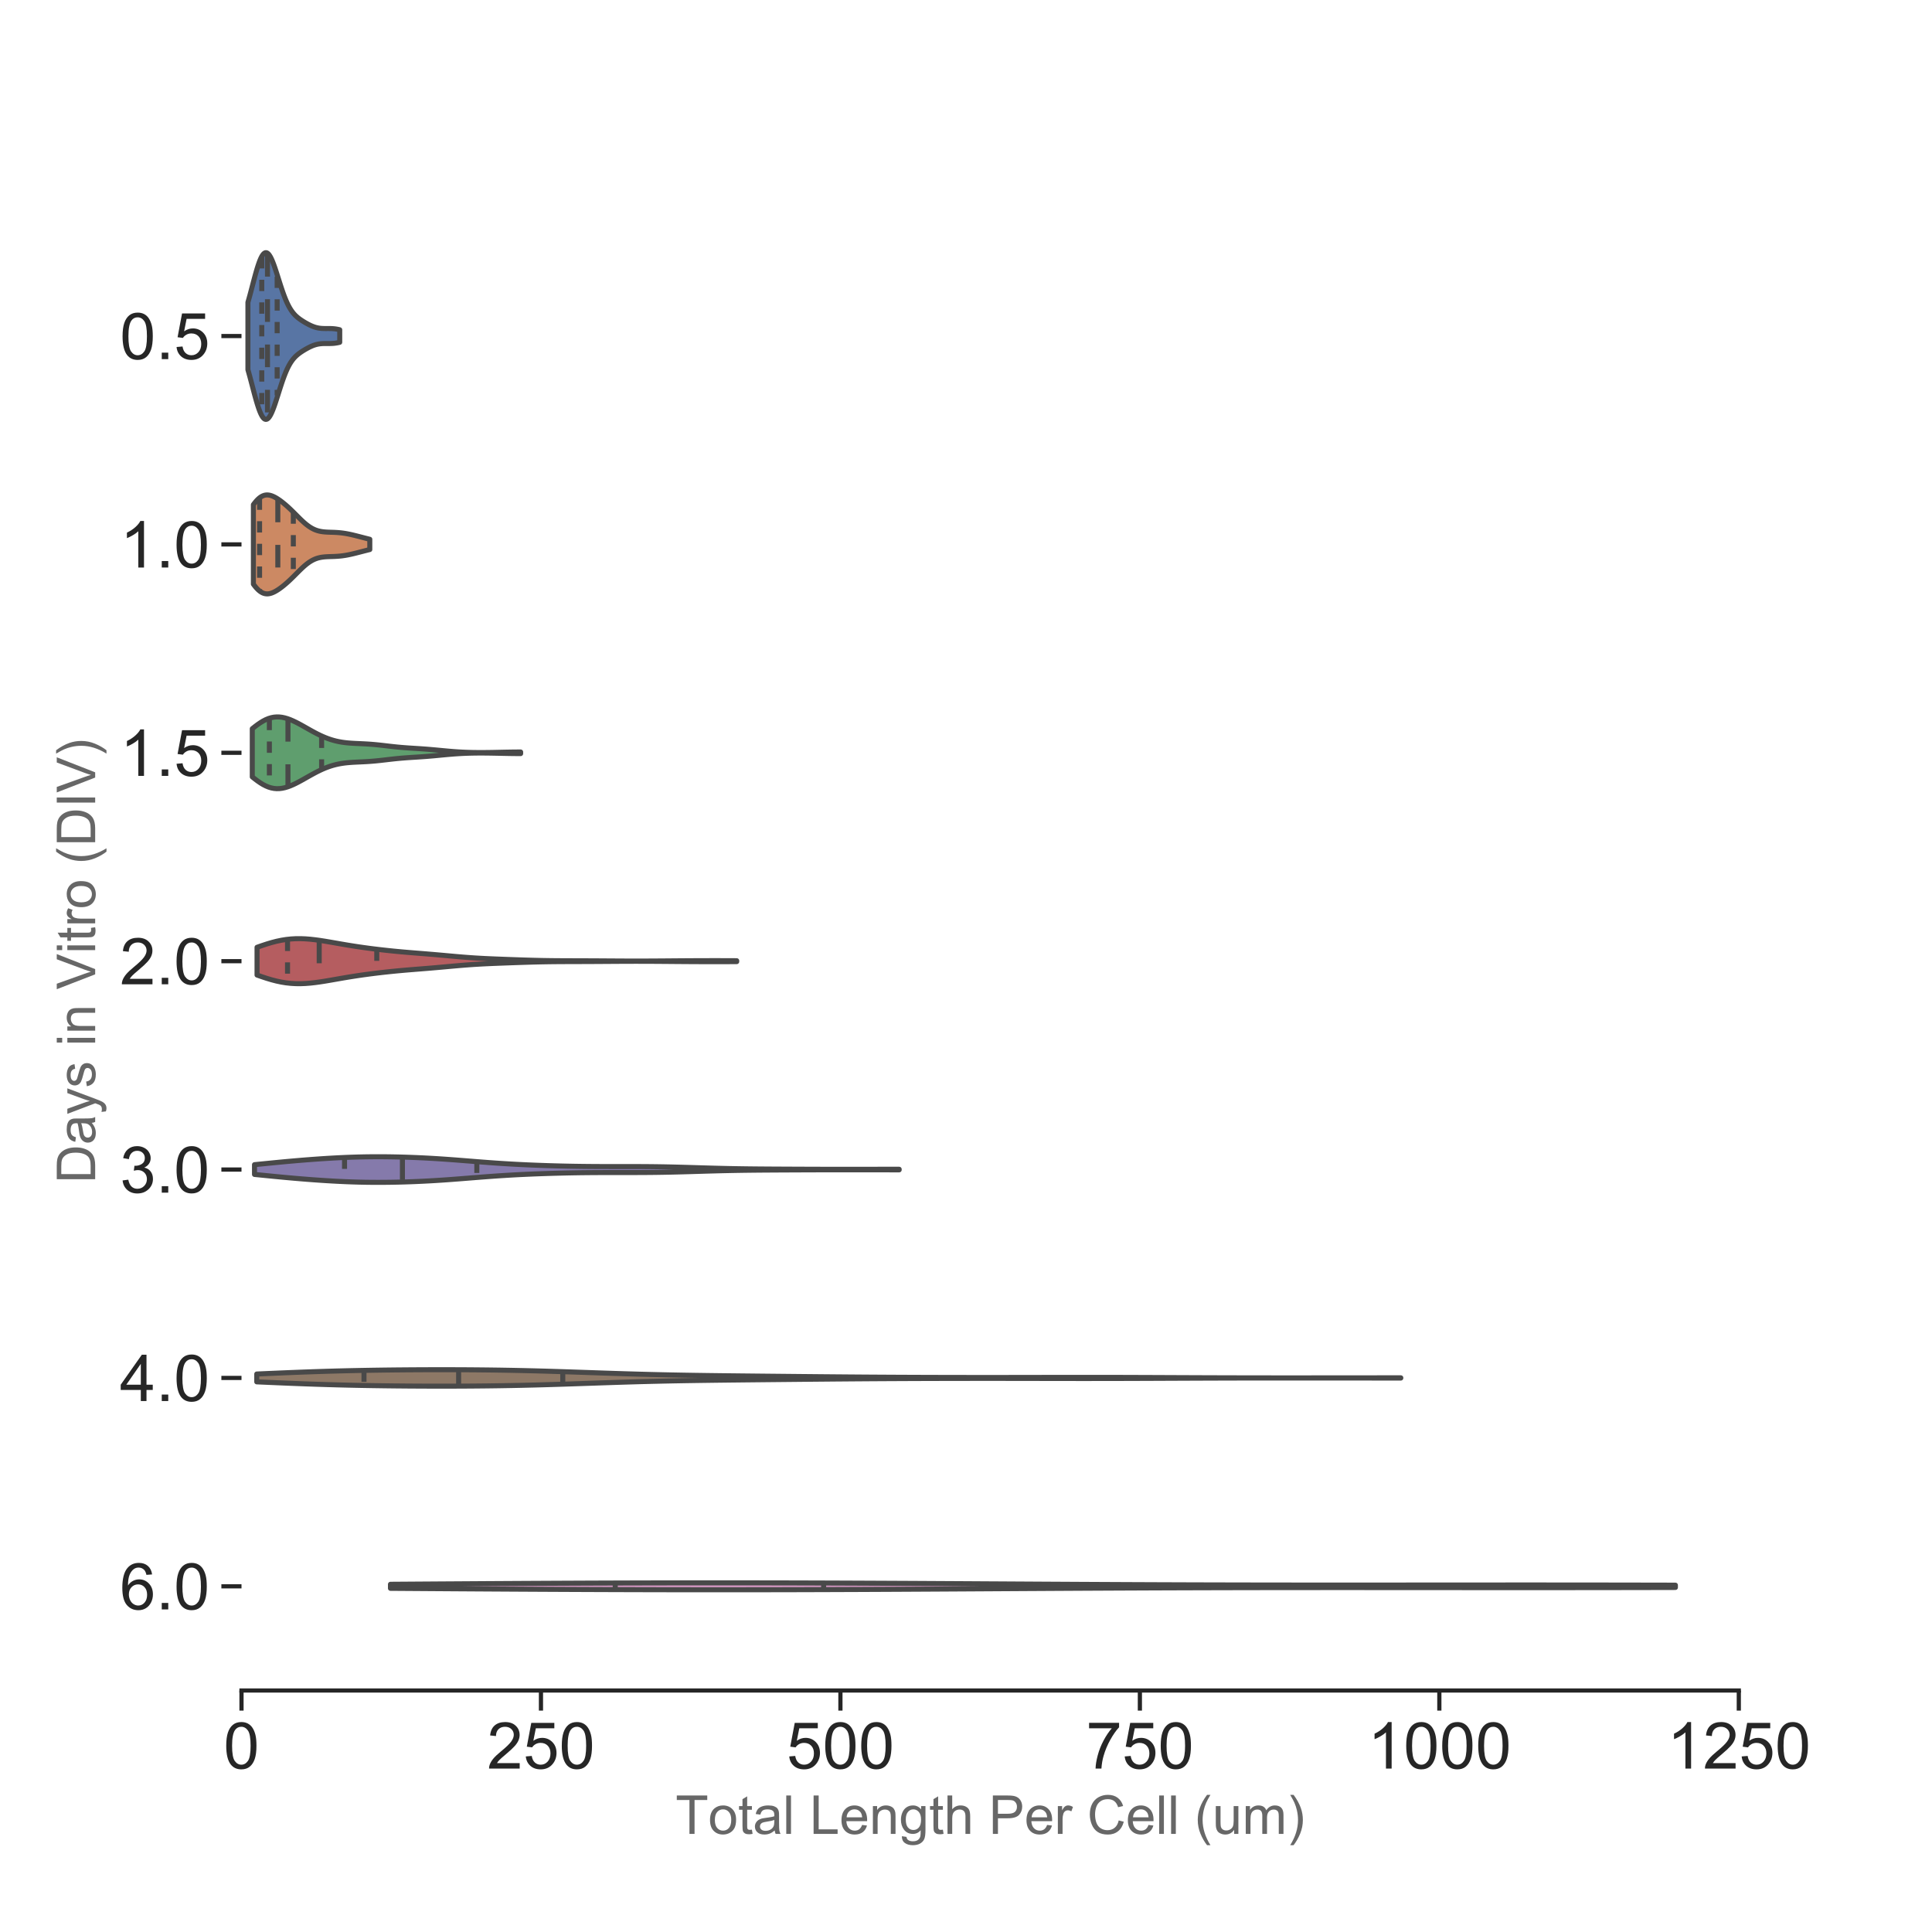 <?xml version="1.0" encoding="utf-8" standalone="no"?>
<!DOCTYPE svg PUBLIC "-//W3C//DTD SVG 1.1//EN"
  "http://www.w3.org/Graphics/SVG/1.1/DTD/svg11.dtd">
<!-- Created with matplotlib (https://matplotlib.org/) -->
<svg height="576pt" version="1.1" viewBox="0 0 576 576" width="576pt" xmlns="http://www.w3.org/2000/svg" xmlns:xlink="http://www.w3.org/1999/xlink">
 <defs>
  <style type="text/css">
*{stroke-linecap:butt;stroke-linejoin:round;}
  </style>
 </defs>
 <g id="figure_1">
  <g id="patch_1">
   <path d="M 0 576 
L 576 576 
L 576 0 
L 0 0 
z
" style="fill:#ffffff;"/>
  </g>
  <g id="axes_1">
   <g id="patch_2">
    <path d="M 72 504 
L 518.4 504 
L 518.4 69.12 
L 72 69.12 
z
" style="fill:#ffffff;"/>
   </g>
   <g id="matplotlib.axis_1">
    <g id="xtick_1">
     <g id="line2d_1">
      <defs>
       <path d="M 0 0 
L 0 6 
" id="mf7ae4f51b2" style="stroke:#262626;stroke-width:1.25;"/>
      </defs>
      <g>
       <use style="fill:#262626;stroke:#262626;stroke-width:1.25;" x="72" xlink:href="#mf7ae4f51b2" y="504"/>
      </g>
     </g>
     <g id="text_1">
      <!-- 0 -->
      <defs>
       <path d="M 4.156 35.297 
Q 4.156 48 6.766 55.734 
Q 9.375 63.484 14.516 67.672 
Q 19.672 71.875 27.484 71.875 
Q 33.25 71.875 37.594 69.547 
Q 41.938 67.234 44.766 62.859 
Q 47.609 58.5 49.219 52.219 
Q 50.828 45.953 50.828 35.297 
Q 50.828 22.703 48.234 14.969 
Q 45.656 7.234 40.5 3 
Q 35.359 -1.219 27.484 -1.219 
Q 17.141 -1.219 11.234 6.203 
Q 4.156 15.141 4.156 35.297 
z
M 13.188 35.297 
Q 13.188 17.672 17.312 11.828 
Q 21.438 6 27.484 6 
Q 33.547 6 37.672 11.859 
Q 41.797 17.719 41.797 35.297 
Q 41.797 52.984 37.672 58.781 
Q 33.547 64.594 27.391 64.594 
Q 21.344 64.594 17.719 59.469 
Q 13.188 52.938 13.188 35.297 
z
" id="ArialMT-48"/>
      </defs>
      <g style="fill:#262626;" transform="translate(66.648 527.279)scale(0.193 -0.193)">
       <use xlink:href="#ArialMT-48"/>
      </g>
     </g>
    </g>
    <g id="xtick_2">
     <g id="line2d_2">
      <g>
       <use style="fill:#262626;stroke:#262626;stroke-width:1.25;" x="161.28" xlink:href="#mf7ae4f51b2" y="504"/>
      </g>
     </g>
     <g id="text_2">
      <!-- 250 -->
      <defs>
       <path d="M 50.344 8.453 
L 50.344 0 
L 3.031 0 
Q 2.938 3.172 4.047 6.109 
Q 5.859 10.938 9.828 15.625 
Q 13.812 20.312 21.344 26.469 
Q 33.016 36.031 37.109 41.625 
Q 41.219 47.219 41.219 52.203 
Q 41.219 57.422 37.469 61 
Q 33.734 64.594 27.734 64.594 
Q 21.391 64.594 17.578 60.781 
Q 13.766 56.984 13.719 50.25 
L 4.688 51.172 
Q 5.609 61.281 11.656 66.578 
Q 17.719 71.875 27.938 71.875 
Q 38.234 71.875 44.234 66.156 
Q 50.25 60.453 50.25 52 
Q 50.25 47.703 48.484 43.547 
Q 46.734 39.406 42.656 34.812 
Q 38.578 30.219 29.109 22.219 
Q 21.188 15.578 18.938 13.203 
Q 16.703 10.844 15.234 8.453 
z
" id="ArialMT-50"/>
       <path d="M 4.156 18.75 
L 13.375 19.531 
Q 14.406 12.797 18.141 9.391 
Q 21.875 6 27.156 6 
Q 33.5 6 37.891 10.781 
Q 42.281 15.578 42.281 23.484 
Q 42.281 31 38.062 35.344 
Q 33.844 39.703 27 39.703 
Q 22.75 39.703 19.328 37.766 
Q 15.922 35.844 13.969 32.766 
L 5.719 33.844 
L 12.641 70.609 
L 48.25 70.609 
L 48.25 62.203 
L 19.672 62.203 
L 15.828 42.969 
Q 22.266 47.469 29.344 47.469 
Q 38.719 47.469 45.156 40.969 
Q 51.609 34.469 51.609 24.266 
Q 51.609 14.547 45.953 7.469 
Q 39.062 -1.219 27.156 -1.219 
Q 17.391 -1.219 11.203 4.25 
Q 5.031 9.719 4.156 18.75 
z
" id="ArialMT-53"/>
      </defs>
      <g style="fill:#262626;" transform="translate(145.223 527.279)scale(0.193 -0.193)">
       <use xlink:href="#ArialMT-50"/>
       <use x="55.615" xlink:href="#ArialMT-53"/>
       <use x="111.23" xlink:href="#ArialMT-48"/>
      </g>
     </g>
    </g>
    <g id="xtick_3">
     <g id="line2d_3">
      <g>
       <use style="fill:#262626;stroke:#262626;stroke-width:1.25;" x="250.56" xlink:href="#mf7ae4f51b2" y="504"/>
      </g>
     </g>
     <g id="text_3">
      <!-- 500 -->
      <g style="fill:#262626;" transform="translate(234.503 527.279)scale(0.193 -0.193)">
       <use xlink:href="#ArialMT-53"/>
       <use x="55.615" xlink:href="#ArialMT-48"/>
       <use x="111.23" xlink:href="#ArialMT-48"/>
      </g>
     </g>
    </g>
    <g id="xtick_4">
     <g id="line2d_4">
      <g>
       <use style="fill:#262626;stroke:#262626;stroke-width:1.25;" x="339.84" xlink:href="#mf7ae4f51b2" y="504"/>
      </g>
     </g>
     <g id="text_4">
      <!-- 750 -->
      <defs>
       <path d="M 4.734 62.203 
L 4.734 70.656 
L 51.078 70.656 
L 51.078 63.812 
Q 44.234 56.547 37.516 44.484 
Q 30.812 32.422 27.156 19.672 
Q 24.516 10.688 23.781 0 
L 14.75 0 
Q 14.891 8.453 18.062 20.406 
Q 21.234 32.375 27.172 43.484 
Q 33.109 54.594 39.797 62.203 
z
" id="ArialMT-55"/>
      </defs>
      <g style="fill:#262626;" transform="translate(323.783 527.279)scale(0.193 -0.193)">
       <use xlink:href="#ArialMT-55"/>
       <use x="55.615" xlink:href="#ArialMT-53"/>
       <use x="111.23" xlink:href="#ArialMT-48"/>
      </g>
     </g>
    </g>
    <g id="xtick_5">
     <g id="line2d_5">
      <g>
       <use style="fill:#262626;stroke:#262626;stroke-width:1.25;" x="429.12" xlink:href="#mf7ae4f51b2" y="504"/>
      </g>
     </g>
     <g id="text_5">
      <!-- 1000 -->
      <defs>
       <path d="M 37.25 0 
L 28.469 0 
L 28.469 56 
Q 25.297 52.984 20.141 49.953 
Q 14.984 46.922 10.891 45.406 
L 10.891 53.906 
Q 18.266 57.375 23.781 62.297 
Q 29.297 67.234 31.594 71.875 
L 37.25 71.875 
z
" id="ArialMT-49"/>
      </defs>
      <g style="fill:#262626;" transform="translate(407.71 527.279)scale(0.193 -0.193)">
       <use xlink:href="#ArialMT-49"/>
       <use x="55.615" xlink:href="#ArialMT-48"/>
       <use x="111.23" xlink:href="#ArialMT-48"/>
       <use x="166.846" xlink:href="#ArialMT-48"/>
      </g>
     </g>
    </g>
    <g id="xtick_6">
     <g id="line2d_6">
      <g>
       <use style="fill:#262626;stroke:#262626;stroke-width:1.25;" x="518.4" xlink:href="#mf7ae4f51b2" y="504"/>
      </g>
     </g>
     <g id="text_6">
      <!-- 1250 -->
      <g style="fill:#262626;" transform="translate(496.99 527.279)scale(0.193 -0.193)">
       <use xlink:href="#ArialMT-49"/>
       <use x="55.615" xlink:href="#ArialMT-50"/>
       <use x="111.23" xlink:href="#ArialMT-53"/>
       <use x="166.846" xlink:href="#ArialMT-48"/>
      </g>
     </g>
    </g>
    <g id="text_7">
     <!-- Total Length Per Cell (um) -->
     <defs>
      <path d="M 25.922 0 
L 25.922 63.141 
L 2.344 63.141 
L 2.344 71.578 
L 59.078 71.578 
L 59.078 63.141 
L 35.406 63.141 
L 35.406 0 
z
" id="ArialMT-84"/>
      <path d="M 3.328 25.922 
Q 3.328 40.328 11.328 47.266 
Q 18.016 53.031 27.641 53.031 
Q 38.328 53.031 45.109 46.016 
Q 51.906 39.016 51.906 26.656 
Q 51.906 16.656 48.906 10.906 
Q 45.906 5.172 40.156 2 
Q 34.422 -1.172 27.641 -1.172 
Q 16.75 -1.172 10.031 5.812 
Q 3.328 12.797 3.328 25.922 
z
M 12.359 25.922 
Q 12.359 15.969 16.703 11.016 
Q 21.047 6.062 27.641 6.062 
Q 34.188 6.062 38.531 11.031 
Q 42.875 16.016 42.875 26.219 
Q 42.875 35.844 38.5 40.797 
Q 34.125 45.75 27.641 45.75 
Q 21.047 45.75 16.703 40.812 
Q 12.359 35.891 12.359 25.922 
z
" id="ArialMT-111"/>
      <path d="M 25.781 7.859 
L 27.047 0.094 
Q 23.344 -0.688 20.406 -0.688 
Q 15.625 -0.688 12.984 0.828 
Q 10.359 2.344 9.281 4.812 
Q 8.203 7.281 8.203 15.188 
L 8.203 45.016 
L 1.766 45.016 
L 1.766 51.859 
L 8.203 51.859 
L 8.203 64.703 
L 16.938 69.969 
L 16.938 51.859 
L 25.781 51.859 
L 25.781 45.016 
L 16.938 45.016 
L 16.938 14.703 
Q 16.938 10.938 17.406 9.859 
Q 17.875 8.797 18.922 8.156 
Q 19.969 7.516 21.922 7.516 
Q 23.391 7.516 25.781 7.859 
z
" id="ArialMT-116"/>
      <path d="M 40.438 6.391 
Q 35.547 2.25 31.031 0.531 
Q 26.516 -1.172 21.344 -1.172 
Q 12.797 -1.172 8.203 3 
Q 3.609 7.172 3.609 13.672 
Q 3.609 17.484 5.344 20.625 
Q 7.078 23.781 9.891 25.688 
Q 12.703 27.594 16.219 28.562 
Q 18.797 29.25 24.031 29.891 
Q 34.672 31.156 39.703 32.906 
Q 39.75 34.719 39.75 35.203 
Q 39.75 40.578 37.25 42.781 
Q 33.891 45.75 27.25 45.75 
Q 21.047 45.75 18.094 43.578 
Q 15.141 41.406 13.719 35.891 
L 5.125 37.062 
Q 6.297 42.578 8.984 45.969 
Q 11.672 49.359 16.75 51.188 
Q 21.828 53.031 28.516 53.031 
Q 35.156 53.031 39.297 51.469 
Q 43.453 49.906 45.406 47.531 
Q 47.359 45.172 48.141 41.547 
Q 48.578 39.312 48.578 33.453 
L 48.578 21.734 
Q 48.578 9.469 49.141 6.219 
Q 49.703 2.984 51.375 0 
L 42.188 0 
Q 40.828 2.734 40.438 6.391 
z
M 39.703 26.031 
Q 34.906 24.078 25.344 22.703 
Q 19.922 21.922 17.672 20.938 
Q 15.438 19.969 14.203 18.094 
Q 12.984 16.219 12.984 13.922 
Q 12.984 10.406 15.641 8.062 
Q 18.312 5.719 23.438 5.719 
Q 28.516 5.719 32.469 7.938 
Q 36.422 10.156 38.281 14.016 
Q 39.703 17 39.703 22.797 
z
" id="ArialMT-97"/>
      <path d="M 6.391 0 
L 6.391 71.578 
L 15.188 71.578 
L 15.188 0 
z
" id="ArialMT-108"/>
      <path id="ArialMT-32"/>
      <path d="M 7.328 0 
L 7.328 71.578 
L 16.797 71.578 
L 16.797 8.453 
L 52.047 8.453 
L 52.047 0 
z
" id="ArialMT-76"/>
      <path d="M 42.094 16.703 
L 51.172 15.578 
Q 49.031 7.625 43.219 3.219 
Q 37.406 -1.172 28.375 -1.172 
Q 17 -1.172 10.328 5.828 
Q 3.656 12.844 3.656 25.484 
Q 3.656 38.578 10.391 45.797 
Q 17.141 53.031 27.875 53.031 
Q 38.281 53.031 44.875 45.953 
Q 51.469 38.875 51.469 26.031 
Q 51.469 25.25 51.422 23.688 
L 12.75 23.688 
Q 13.234 15.141 17.578 10.594 
Q 21.922 6.062 28.422 6.062 
Q 33.25 6.062 36.672 8.594 
Q 40.094 11.141 42.094 16.703 
z
M 13.234 30.906 
L 42.188 30.906 
Q 41.609 37.453 38.875 40.719 
Q 34.672 45.797 27.984 45.797 
Q 21.922 45.797 17.797 41.75 
Q 13.672 37.703 13.234 30.906 
z
" id="ArialMT-101"/>
      <path d="M 6.594 0 
L 6.594 51.859 
L 14.5 51.859 
L 14.5 44.484 
Q 20.219 53.031 31 53.031 
Q 35.688 53.031 39.625 51.344 
Q 43.562 49.656 45.516 46.922 
Q 47.469 44.188 48.25 40.438 
Q 48.734 37.984 48.734 31.891 
L 48.734 0 
L 39.938 0 
L 39.938 31.547 
Q 39.938 36.922 38.906 39.578 
Q 37.891 42.234 35.281 43.812 
Q 32.672 45.406 29.156 45.406 
Q 23.531 45.406 19.453 41.844 
Q 15.375 38.281 15.375 28.328 
L 15.375 0 
z
" id="ArialMT-110"/>
      <path d="M 4.984 -4.297 
L 13.531 -5.562 
Q 14.062 -9.516 16.5 -11.328 
Q 19.781 -13.766 25.438 -13.766 
Q 31.547 -13.766 34.859 -11.328 
Q 38.188 -8.891 39.359 -4.5 
Q 40.047 -1.812 39.984 6.781 
Q 34.234 0 25.641 0 
Q 14.938 0 9.078 7.719 
Q 3.219 15.438 3.219 26.219 
Q 3.219 33.641 5.906 39.906 
Q 8.594 46.188 13.688 49.609 
Q 18.797 53.031 25.688 53.031 
Q 34.859 53.031 40.828 45.609 
L 40.828 51.859 
L 48.922 51.859 
L 48.922 7.031 
Q 48.922 -5.078 46.453 -10.125 
Q 44 -15.188 38.641 -18.109 
Q 33.297 -21.047 25.484 -21.047 
Q 16.219 -21.047 10.5 -16.875 
Q 4.781 -12.703 4.984 -4.297 
z
M 12.25 26.859 
Q 12.25 16.656 16.297 11.969 
Q 20.359 7.281 26.469 7.281 
Q 32.516 7.281 36.609 11.938 
Q 40.719 16.609 40.719 26.562 
Q 40.719 36.078 36.5 40.906 
Q 32.281 45.75 26.312 45.75 
Q 20.453 45.75 16.344 40.984 
Q 12.25 36.234 12.25 26.859 
z
" id="ArialMT-103"/>
      <path d="M 6.594 0 
L 6.594 71.578 
L 15.375 71.578 
L 15.375 45.906 
Q 21.531 53.031 30.906 53.031 
Q 36.672 53.031 40.922 50.75 
Q 45.172 48.484 47 44.484 
Q 48.828 40.484 48.828 32.859 
L 48.828 0 
L 40.047 0 
L 40.047 32.859 
Q 40.047 39.453 37.188 42.453 
Q 34.328 45.453 29.109 45.453 
Q 25.203 45.453 21.75 43.422 
Q 18.312 41.406 16.844 37.938 
Q 15.375 34.469 15.375 28.375 
L 15.375 0 
z
" id="ArialMT-104"/>
      <path d="M 7.719 0 
L 7.719 71.578 
L 34.719 71.578 
Q 41.844 71.578 45.609 70.906 
Q 50.875 70.016 54.438 67.547 
Q 58.016 65.094 60.188 60.641 
Q 62.359 56.203 62.359 50.875 
Q 62.359 41.75 56.547 35.422 
Q 50.734 29.109 35.547 29.109 
L 17.188 29.109 
L 17.188 0 
z
M 17.188 37.547 
L 35.688 37.547 
Q 44.875 37.547 48.734 40.969 
Q 52.594 44.391 52.594 50.594 
Q 52.594 55.078 50.312 58.266 
Q 48.047 61.469 44.344 62.5 
Q 41.938 63.141 35.5 63.141 
L 17.188 63.141 
z
" id="ArialMT-80"/>
      <path d="M 6.5 0 
L 6.5 51.859 
L 14.406 51.859 
L 14.406 44 
Q 17.438 49.516 20 51.266 
Q 22.562 53.031 25.641 53.031 
Q 30.078 53.031 34.672 50.203 
L 31.641 42.047 
Q 28.422 43.953 25.203 43.953 
Q 22.312 43.953 20.016 42.219 
Q 17.719 40.484 16.75 37.406 
Q 15.281 32.719 15.281 27.156 
L 15.281 0 
z
" id="ArialMT-114"/>
      <path d="M 58.797 25.094 
L 68.266 22.703 
Q 65.281 11.031 57.547 4.906 
Q 49.812 -1.219 38.625 -1.219 
Q 27.047 -1.219 19.797 3.484 
Q 12.547 8.203 8.766 17.141 
Q 4.984 26.078 4.984 36.328 
Q 4.984 47.516 9.25 55.828 
Q 13.531 64.156 21.406 68.469 
Q 29.297 72.797 38.766 72.797 
Q 49.516 72.797 56.828 67.328 
Q 64.156 61.859 67.047 51.953 
L 57.719 49.75 
Q 55.219 57.562 50.484 61.125 
Q 45.75 64.703 38.578 64.703 
Q 30.328 64.703 24.781 60.734 
Q 19.234 56.781 16.984 50.109 
Q 14.75 43.453 14.75 36.375 
Q 14.75 27.25 17.406 20.438 
Q 20.062 13.625 25.672 10.25 
Q 31.297 6.891 37.844 6.891 
Q 45.797 6.891 51.312 11.469 
Q 56.844 16.062 58.797 25.094 
z
" id="ArialMT-67"/>
      <path d="M 23.391 -21.047 
Q 16.109 -11.859 11.078 0.438 
Q 6.062 12.75 6.062 25.922 
Q 6.062 37.547 9.812 48.188 
Q 14.203 60.547 23.391 72.797 
L 29.688 72.797 
Q 23.781 62.641 21.875 58.297 
Q 18.891 51.562 17.188 44.234 
Q 15.094 35.109 15.094 25.875 
Q 15.094 2.391 29.688 -21.047 
z
" id="ArialMT-40"/>
      <path d="M 40.578 0 
L 40.578 7.625 
Q 34.516 -1.172 24.125 -1.172 
Q 19.531 -1.172 15.547 0.578 
Q 11.578 2.344 9.641 5 
Q 7.719 7.672 6.938 11.531 
Q 6.391 14.109 6.391 19.734 
L 6.391 51.859 
L 15.188 51.859 
L 15.188 23.094 
Q 15.188 16.219 15.719 13.812 
Q 16.547 10.359 19.234 8.375 
Q 21.922 6.391 25.875 6.391 
Q 29.828 6.391 33.297 8.422 
Q 36.766 10.453 38.203 13.938 
Q 39.656 17.438 39.656 24.078 
L 39.656 51.859 
L 48.438 51.859 
L 48.438 0 
z
" id="ArialMT-117"/>
      <path d="M 6.594 0 
L 6.594 51.859 
L 14.453 51.859 
L 14.453 44.578 
Q 16.891 48.391 20.938 50.703 
Q 25 53.031 30.172 53.031 
Q 35.938 53.031 39.625 50.641 
Q 43.312 48.25 44.828 43.953 
Q 50.984 53.031 60.844 53.031 
Q 68.562 53.031 72.703 48.75 
Q 76.859 44.484 76.859 35.594 
L 76.859 0 
L 68.109 0 
L 68.109 32.672 
Q 68.109 37.938 67.25 40.25 
Q 66.406 42.578 64.156 43.984 
Q 61.922 45.406 58.891 45.406 
Q 53.422 45.406 49.797 41.766 
Q 46.188 38.141 46.188 30.125 
L 46.188 0 
L 37.406 0 
L 37.406 33.688 
Q 37.406 39.547 35.25 42.469 
Q 33.109 45.406 28.219 45.406 
Q 24.516 45.406 21.359 43.453 
Q 18.219 41.5 16.797 37.734 
Q 15.375 33.984 15.375 26.906 
L 15.375 0 
z
" id="ArialMT-109"/>
      <path d="M 12.359 -21.047 
L 6.062 -21.047 
Q 20.656 2.391 20.656 25.875 
Q 20.656 35.062 18.562 44.094 
Q 16.891 51.422 13.922 58.156 
Q 12.016 62.547 6.062 72.797 
L 12.359 72.797 
Q 21.531 60.547 25.922 48.188 
Q 29.688 37.547 29.688 25.922 
Q 29.688 12.75 24.625 0.438 
Q 19.578 -11.859 12.359 -21.047 
z
" id="ArialMT-41"/>
     </defs>
     <g style="fill:#262626;opacity:0.7;" transform="translate(201.404 546.752)scale(0.16 -0.16)">
      <use xlink:href="#ArialMT-84"/>
      <use x="60.912" xlink:href="#ArialMT-111"/>
      <use x="116.527" xlink:href="#ArialMT-116"/>
      <use x="144.311" xlink:href="#ArialMT-97"/>
      <use x="199.926" xlink:href="#ArialMT-108"/>
      <use x="222.143" xlink:href="#ArialMT-32"/>
      <use x="249.926" xlink:href="#ArialMT-76"/>
      <use x="305.541" xlink:href="#ArialMT-101"/>
      <use x="361.156" xlink:href="#ArialMT-110"/>
      <use x="416.771" xlink:href="#ArialMT-103"/>
      <use x="472.387" xlink:href="#ArialMT-116"/>
      <use x="500.17" xlink:href="#ArialMT-104"/>
      <use x="555.785" xlink:href="#ArialMT-32"/>
      <use x="583.568" xlink:href="#ArialMT-80"/>
      <use x="650.268" xlink:href="#ArialMT-101"/>
      <use x="705.883" xlink:href="#ArialMT-114"/>
      <use x="739.184" xlink:href="#ArialMT-32"/>
      <use x="766.967" xlink:href="#ArialMT-67"/>
      <use x="839.184" xlink:href="#ArialMT-101"/>
      <use x="894.799" xlink:href="#ArialMT-108"/>
      <use x="917.016" xlink:href="#ArialMT-108"/>
      <use x="939.232" xlink:href="#ArialMT-32"/>
      <use x="967.016" xlink:href="#ArialMT-40"/>
      <use x="1000.316" xlink:href="#ArialMT-117"/>
      <use x="1055.932" xlink:href="#ArialMT-109"/>
      <use x="1139.232" xlink:href="#ArialMT-41"/>
     </g>
    </g>
   </g>
   <g id="matplotlib.axis_2">
    <g id="ytick_1">
     <g id="line2d_7">
      <defs>
       <path d="M 0 0 
L -6 0 
" id="m2c64d2ec2f" style="stroke:#262626;stroke-width:1.25;"/>
      </defs>
      <g>
       <use style="fill:#262626;stroke:#262626;stroke-width:1.25;" x="72" xlink:href="#m2c64d2ec2f" y="100.183"/>
      </g>
     </g>
     <g id="text_8">
      <!-- 0.5 -->
      <defs>
       <path d="M 9.078 0 
L 9.078 10.016 
L 19.094 10.016 
L 19.094 0 
z
" id="ArialMT-46"/>
      </defs>
      <g style="fill:#262626;" transform="translate(35.742 107.072)scale(0.193 -0.193)">
       <use xlink:href="#ArialMT-48"/>
       <use x="55.615" xlink:href="#ArialMT-46"/>
       <use x="83.398" xlink:href="#ArialMT-53"/>
      </g>
     </g>
    </g>
    <g id="ytick_2">
     <g id="line2d_8">
      <g>
       <use style="fill:#262626;stroke:#262626;stroke-width:1.25;" x="72" xlink:href="#m2c64d2ec2f" y="162.309"/>
      </g>
     </g>
     <g id="text_9">
      <!-- 1.0 -->
      <g style="fill:#262626;" transform="translate(35.742 169.198)scale(0.193 -0.193)">
       <use xlink:href="#ArialMT-49"/>
       <use x="55.615" xlink:href="#ArialMT-46"/>
       <use x="83.398" xlink:href="#ArialMT-48"/>
      </g>
     </g>
    </g>
    <g id="ytick_3">
     <g id="line2d_9">
      <g>
       <use style="fill:#262626;stroke:#262626;stroke-width:1.25;" x="72" xlink:href="#m2c64d2ec2f" y="224.434"/>
      </g>
     </g>
     <g id="text_10">
      <!-- 1.5 -->
      <g style="fill:#262626;" transform="translate(35.742 231.324)scale(0.193 -0.193)">
       <use xlink:href="#ArialMT-49"/>
       <use x="55.615" xlink:href="#ArialMT-46"/>
       <use x="83.398" xlink:href="#ArialMT-53"/>
      </g>
     </g>
    </g>
    <g id="ytick_4">
     <g id="line2d_10">
      <g>
       <use style="fill:#262626;stroke:#262626;stroke-width:1.25;" x="72" xlink:href="#m2c64d2ec2f" y="286.56"/>
      </g>
     </g>
     <g id="text_11">
      <!-- 2.0 -->
      <g style="fill:#262626;" transform="translate(35.742 293.449)scale(0.193 -0.193)">
       <use xlink:href="#ArialMT-50"/>
       <use x="55.615" xlink:href="#ArialMT-46"/>
       <use x="83.398" xlink:href="#ArialMT-48"/>
      </g>
     </g>
    </g>
    <g id="ytick_5">
     <g id="line2d_11">
      <g>
       <use style="fill:#262626;stroke:#262626;stroke-width:1.25;" x="72" xlink:href="#m2c64d2ec2f" y="348.686"/>
      </g>
     </g>
     <g id="text_12">
      <!-- 3.0 -->
      <defs>
       <path d="M 4.203 18.891 
L 12.984 20.062 
Q 14.5 12.594 18.141 9.297 
Q 21.781 6 27 6 
Q 33.203 6 37.469 10.297 
Q 41.75 14.594 41.75 20.953 
Q 41.75 27 37.797 30.922 
Q 33.844 34.859 27.734 34.859 
Q 25.25 34.859 21.531 33.891 
L 22.516 41.609 
Q 23.391 41.5 23.922 41.5 
Q 29.547 41.5 34.031 44.422 
Q 38.531 47.359 38.531 53.469 
Q 38.531 58.297 35.25 61.469 
Q 31.984 64.656 26.812 64.656 
Q 21.688 64.656 18.266 61.422 
Q 14.844 58.203 13.875 51.766 
L 5.078 53.328 
Q 6.688 62.156 12.391 67.016 
Q 18.109 71.875 26.609 71.875 
Q 32.469 71.875 37.391 69.359 
Q 42.328 66.844 44.938 62.5 
Q 47.562 58.156 47.562 53.266 
Q 47.562 48.641 45.062 44.828 
Q 42.578 41.016 37.703 38.766 
Q 44.047 37.312 47.562 32.688 
Q 51.078 28.078 51.078 21.141 
Q 51.078 11.766 44.234 5.25 
Q 37.406 -1.266 26.953 -1.266 
Q 17.531 -1.266 11.297 4.344 
Q 5.078 9.969 4.203 18.891 
z
" id="ArialMT-51"/>
      </defs>
      <g style="fill:#262626;" transform="translate(35.742 355.575)scale(0.193 -0.193)">
       <use xlink:href="#ArialMT-51"/>
       <use x="55.615" xlink:href="#ArialMT-46"/>
       <use x="83.398" xlink:href="#ArialMT-48"/>
      </g>
     </g>
    </g>
    <g id="ytick_6">
     <g id="line2d_12">
      <g>
       <use style="fill:#262626;stroke:#262626;stroke-width:1.25;" x="72" xlink:href="#m2c64d2ec2f" y="410.811"/>
      </g>
     </g>
     <g id="text_13">
      <!-- 4.0 -->
      <defs>
       <path d="M 32.328 0 
L 32.328 17.141 
L 1.266 17.141 
L 1.266 25.203 
L 33.938 71.578 
L 41.109 71.578 
L 41.109 25.203 
L 50.781 25.203 
L 50.781 17.141 
L 41.109 17.141 
L 41.109 0 
z
M 32.328 25.203 
L 32.328 57.469 
L 9.906 25.203 
z
" id="ArialMT-52"/>
      </defs>
      <g style="fill:#262626;" transform="translate(35.742 417.701)scale(0.193 -0.193)">
       <use xlink:href="#ArialMT-52"/>
       <use x="55.615" xlink:href="#ArialMT-46"/>
       <use x="83.398" xlink:href="#ArialMT-48"/>
      </g>
     </g>
    </g>
    <g id="ytick_7">
     <g id="line2d_13">
      <g>
       <use style="fill:#262626;stroke:#262626;stroke-width:1.25;" x="72" xlink:href="#m2c64d2ec2f" y="472.937"/>
      </g>
     </g>
     <g id="text_14">
      <!-- 6.0 -->
      <defs>
       <path d="M 49.75 54.047 
L 41.016 53.375 
Q 39.844 58.547 37.703 60.891 
Q 34.125 64.656 28.906 64.656 
Q 24.703 64.656 21.531 62.312 
Q 17.391 59.281 14.984 53.469 
Q 12.594 47.656 12.5 36.922 
Q 15.672 41.75 20.266 44.094 
Q 24.859 46.438 29.891 46.438 
Q 38.672 46.438 44.844 39.969 
Q 51.031 33.5 51.031 23.25 
Q 51.031 16.5 48.125 10.719 
Q 45.219 4.938 40.141 1.859 
Q 35.062 -1.219 28.609 -1.219 
Q 17.625 -1.219 10.688 6.859 
Q 3.766 14.938 3.766 33.5 
Q 3.766 54.25 11.422 63.672 
Q 18.109 71.875 29.438 71.875 
Q 37.891 71.875 43.281 67.141 
Q 48.688 62.406 49.75 54.047 
z
M 13.875 23.188 
Q 13.875 18.656 15.797 14.5 
Q 17.719 10.359 21.188 8.172 
Q 24.656 6 28.469 6 
Q 34.031 6 38.031 10.484 
Q 42.047 14.984 42.047 22.703 
Q 42.047 30.125 38.078 34.391 
Q 34.125 38.672 28.125 38.672 
Q 22.172 38.672 18.016 34.391 
Q 13.875 30.125 13.875 23.188 
z
" id="ArialMT-54"/>
      </defs>
      <g style="fill:#262626;" transform="translate(35.742 479.827)scale(0.193 -0.193)">
       <use xlink:href="#ArialMT-54"/>
       <use x="55.615" xlink:href="#ArialMT-46"/>
       <use x="83.398" xlink:href="#ArialMT-48"/>
      </g>
     </g>
    </g>
    <g id="text_15">
     <!-- Days in Vitro (DIV) -->
     <defs>
      <path d="M 7.719 0 
L 7.719 71.578 
L 32.375 71.578 
Q 40.719 71.578 45.125 70.562 
Q 51.266 69.141 55.609 65.438 
Q 61.281 60.641 64.078 53.188 
Q 66.891 45.75 66.891 36.188 
Q 66.891 28.031 64.984 21.734 
Q 63.094 15.438 60.109 11.297 
Q 57.125 7.172 53.578 4.797 
Q 50.047 2.438 45.047 1.219 
Q 40.047 0 33.547 0 
z
M 17.188 8.453 
L 32.469 8.453 
Q 39.547 8.453 43.578 9.766 
Q 47.609 11.078 50 13.484 
Q 53.375 16.844 55.25 22.531 
Q 57.125 28.219 57.125 36.328 
Q 57.125 47.562 53.438 53.594 
Q 49.75 59.625 44.484 61.672 
Q 40.672 63.141 32.234 63.141 
L 17.188 63.141 
z
" id="ArialMT-68"/>
      <path d="M 6.203 -19.969 
L 5.219 -11.719 
Q 8.109 -12.5 10.25 -12.5 
Q 13.188 -12.5 14.938 -11.516 
Q 16.703 -10.547 17.828 -8.797 
Q 18.656 -7.469 20.516 -2.25 
Q 20.75 -1.516 21.297 -0.094 
L 1.609 51.859 
L 11.078 51.859 
L 21.875 21.828 
Q 23.969 16.109 25.641 9.812 
Q 27.156 15.875 29.25 21.625 
L 40.328 51.859 
L 49.125 51.859 
L 29.391 -0.875 
Q 26.219 -9.422 24.469 -12.641 
Q 22.125 -17 19.094 -19.016 
Q 16.062 -21.047 11.859 -21.047 
Q 9.328 -21.047 6.203 -19.969 
z
" id="ArialMT-121"/>
      <path d="M 3.078 15.484 
L 11.766 16.844 
Q 12.5 11.625 15.844 8.844 
Q 19.188 6.062 25.203 6.062 
Q 31.25 6.062 34.172 8.516 
Q 37.109 10.984 37.109 14.312 
Q 37.109 17.281 34.516 19 
Q 32.719 20.172 25.531 21.969 
Q 15.875 24.422 12.141 26.203 
Q 8.406 27.984 6.469 31.125 
Q 4.547 34.281 4.547 38.094 
Q 4.547 41.547 6.125 44.5 
Q 7.719 47.469 10.453 49.422 
Q 12.5 50.922 16.031 51.969 
Q 19.578 53.031 23.641 53.031 
Q 29.734 53.031 34.344 51.266 
Q 38.969 49.516 41.156 46.5 
Q 43.359 43.5 44.188 38.484 
L 35.594 37.312 
Q 35.016 41.312 32.203 43.547 
Q 29.391 45.797 24.266 45.797 
Q 18.219 45.797 15.625 43.797 
Q 13.031 41.797 13.031 39.109 
Q 13.031 37.406 14.109 36.031 
Q 15.188 34.625 17.484 33.688 
Q 18.797 33.203 25.25 31.453 
Q 34.578 28.953 38.25 27.359 
Q 41.938 25.781 44.031 22.75 
Q 46.141 19.734 46.141 15.234 
Q 46.141 10.844 43.578 6.953 
Q 41.016 3.078 36.172 0.953 
Q 31.344 -1.172 25.25 -1.172 
Q 15.141 -1.172 9.844 3.031 
Q 4.547 7.234 3.078 15.484 
z
" id="ArialMT-115"/>
      <path d="M 6.641 61.469 
L 6.641 71.578 
L 15.438 71.578 
L 15.438 61.469 
z
M 6.641 0 
L 6.641 51.859 
L 15.438 51.859 
L 15.438 0 
z
" id="ArialMT-105"/>
      <path d="M 28.172 0 
L 0.438 71.578 
L 10.688 71.578 
L 29.297 19.578 
Q 31.547 13.328 33.062 7.859 
Q 34.719 13.719 36.922 19.578 
L 56.25 71.578 
L 65.922 71.578 
L 37.891 0 
z
" id="ArialMT-86"/>
      <path d="M 9.328 0 
L 9.328 71.578 
L 18.797 71.578 
L 18.797 0 
z
" id="ArialMT-73"/>
     </defs>
     <g style="fill:#262626;opacity:0.7;" transform="translate(28.375 352.791)rotate(-90)scale(0.16 -0.16)">
      <use xlink:href="#ArialMT-68"/>
      <use x="72.217" xlink:href="#ArialMT-97"/>
      <use x="127.832" xlink:href="#ArialMT-121"/>
      <use x="177.832" xlink:href="#ArialMT-115"/>
      <use x="227.832" xlink:href="#ArialMT-32"/>
      <use x="255.615" xlink:href="#ArialMT-105"/>
      <use x="277.832" xlink:href="#ArialMT-110"/>
      <use x="333.447" xlink:href="#ArialMT-32"/>
      <use x="361.23" xlink:href="#ArialMT-86"/>
      <use x="427.914" xlink:href="#ArialMT-105"/>
      <use x="450.131" xlink:href="#ArialMT-116"/>
      <use x="477.914" xlink:href="#ArialMT-114"/>
      <use x="511.215" xlink:href="#ArialMT-111"/>
      <use x="566.83" xlink:href="#ArialMT-32"/>
      <use x="594.613" xlink:href="#ArialMT-40"/>
      <use x="627.914" xlink:href="#ArialMT-68"/>
      <use x="700.131" xlink:href="#ArialMT-73"/>
      <use x="727.914" xlink:href="#ArialMT-86"/>
      <use x="794.613" xlink:href="#ArialMT-41"/>
     </g>
    </g>
   </g>
   <g id="PolyCollection_1">
    <defs>
     <path d="M 73.914 -465.764 
L 73.914 -485.871 
L 74.19 -486.84 
L 74.467 -487.843 
L 74.743 -488.872 
L 75.02 -489.919 
L 75.296 -490.974 
L 75.573 -492.028 
L 75.849 -493.069 
L 76.126 -494.085 
L 76.402 -495.067 
L 76.679 -496 
L 76.955 -496.875 
L 77.232 -497.681 
L 77.508 -498.407 
L 77.785 -499.044 
L 78.061 -499.584 
L 78.338 -500.02 
L 78.614 -500.348 
L 78.891 -500.565 
L 79.167 -500.667 
L 79.444 -500.657 
L 79.72 -500.534 
L 79.997 -500.304 
L 80.273 -499.97 
L 80.55 -499.54 
L 80.826 -499.02 
L 81.103 -498.421 
L 81.379 -497.75 
L 81.656 -497.018 
L 81.932 -496.237 
L 82.209 -495.416 
L 82.485 -494.567 
L 82.762 -493.699 
L 83.038 -492.824 
L 83.315 -491.949 
L 83.591 -491.085 
L 83.868 -490.239 
L 84.144 -489.417 
L 84.421 -488.627 
L 84.697 -487.872 
L 84.974 -487.156 
L 85.25 -486.482 
L 85.527 -485.852 
L 85.803 -485.266 
L 86.08 -484.725 
L 86.356 -484.226 
L 86.633 -483.769 
L 86.909 -483.351 
L 87.186 -482.969 
L 87.462 -482.621 
L 87.739 -482.303 
L 88.015 -482.011 
L 88.291 -481.743 
L 88.568 -481.496 
L 88.844 -481.265 
L 89.121 -481.049 
L 89.397 -480.846 
L 89.674 -480.652 
L 89.95 -480.466 
L 90.227 -480.288 
L 90.503 -480.115 
L 90.78 -479.948 
L 91.056 -479.785 
L 91.333 -479.627 
L 91.609 -479.474 
L 91.886 -479.326 
L 92.162 -479.184 
L 92.439 -479.048 
L 92.715 -478.919 
L 92.992 -478.798 
L 93.268 -478.685 
L 93.545 -478.581 
L 93.821 -478.487 
L 94.098 -478.402 
L 94.374 -478.328 
L 94.651 -478.264 
L 94.927 -478.209 
L 95.204 -478.164 
L 95.48 -478.128 
L 95.757 -478.101 
L 96.033 -478.081 
L 96.31 -478.067 
L 96.586 -478.059 
L 96.863 -478.054 
L 97.139 -478.053 
L 97.416 -478.054 
L 97.692 -478.055 
L 97.969 -478.055 
L 98.245 -478.053 
L 98.522 -478.049 
L 98.798 -478.04 
L 99.075 -478.027 
L 99.351 -478.008 
L 99.628 -477.983 
L 99.904 -477.951 
L 100.181 -477.913 
L 100.457 -477.867 
L 100.734 -477.814 
L 101.01 -477.755 
L 101.287 -477.688 
L 101.287 -473.946 
L 101.287 -473.946 
L 101.01 -473.88 
L 100.734 -473.82 
L 100.457 -473.767 
L 100.181 -473.722 
L 99.904 -473.683 
L 99.628 -473.651 
L 99.351 -473.626 
L 99.075 -473.607 
L 98.798 -473.594 
L 98.522 -473.586 
L 98.245 -473.581 
L 97.969 -473.579 
L 97.692 -473.579 
L 97.416 -473.58 
L 97.139 -473.581 
L 96.863 -473.58 
L 96.586 -473.576 
L 96.31 -473.567 
L 96.033 -473.554 
L 95.757 -473.534 
L 95.48 -473.506 
L 95.204 -473.47 
L 94.927 -473.425 
L 94.651 -473.371 
L 94.374 -473.306 
L 94.098 -473.232 
L 93.821 -473.147 
L 93.545 -473.053 
L 93.268 -472.949 
L 92.992 -472.837 
L 92.715 -472.715 
L 92.439 -472.587 
L 92.162 -472.451 
L 91.886 -472.309 
L 91.609 -472.161 
L 91.333 -472.007 
L 91.056 -471.849 
L 90.78 -471.687 
L 90.503 -471.519 
L 90.227 -471.346 
L 89.95 -471.168 
L 89.674 -470.982 
L 89.397 -470.789 
L 89.121 -470.585 
L 88.844 -470.369 
L 88.568 -470.139 
L 88.291 -469.891 
L 88.015 -469.623 
L 87.739 -469.332 
L 87.462 -469.013 
L 87.186 -468.665 
L 86.909 -468.283 
L 86.633 -467.865 
L 86.356 -467.408 
L 86.08 -466.909 
L 85.803 -466.368 
L 85.527 -465.782 
L 85.25 -465.152 
L 84.974 -464.478 
L 84.697 -463.763 
L 84.421 -463.008 
L 84.144 -462.217 
L 83.868 -461.396 
L 83.591 -460.549 
L 83.315 -459.685 
L 83.038 -458.811 
L 82.762 -457.935 
L 82.485 -457.067 
L 82.209 -456.218 
L 81.932 -455.397 
L 81.656 -454.616 
L 81.379 -453.884 
L 81.103 -453.214 
L 80.826 -452.614 
L 80.55 -452.094 
L 80.273 -451.664 
L 79.997 -451.33 
L 79.72 -451.1 
L 79.444 -450.978 
L 79.167 -450.967 
L 78.891 -451.07 
L 78.614 -451.286 
L 78.338 -451.614 
L 78.061 -452.051 
L 77.785 -452.591 
L 77.508 -453.227 
L 77.232 -453.953 
L 76.955 -454.759 
L 76.679 -455.634 
L 76.402 -456.568 
L 76.126 -457.549 
L 75.849 -458.566 
L 75.573 -459.606 
L 75.296 -460.66 
L 75.02 -461.715 
L 74.743 -462.762 
L 74.467 -463.791 
L 74.19 -464.794 
L 73.914 -465.764 
z
" id="m79456947e4" style="stroke:#494949;stroke-width:1.5;"/>
    </defs>
    <g clip-path="url(#p8855a26ac5)">
     <use style="fill:#5875a4;stroke:#494949;stroke-width:1.5;" x="0" xlink:href="#m79456947e4" y="576"/>
    </g>
   </g>
   <g id="PolyCollection_2">
    <defs>
     <path d="M 75.546 -401.84 
L 75.546 -425.543 
L 75.897 -426.013 
L 76.247 -426.447 
L 76.598 -426.843 
L 76.949 -427.197 
L 77.299 -427.507 
L 77.65 -427.773 
L 78 -427.993 
L 78.351 -428.168 
L 78.701 -428.299 
L 79.052 -428.386 
L 79.402 -428.432 
L 79.753 -428.438 
L 80.104 -428.408 
L 80.454 -428.345 
L 80.805 -428.25 
L 81.155 -428.127 
L 81.506 -427.98 
L 81.856 -427.81 
L 82.207 -427.62 
L 82.558 -427.412 
L 82.908 -427.188 
L 83.259 -426.951 
L 83.609 -426.701 
L 83.96 -426.439 
L 84.31 -426.166 
L 84.661 -425.883 
L 85.011 -425.591 
L 85.362 -425.289 
L 85.713 -424.979 
L 86.063 -424.66 
L 86.414 -424.333 
L 86.764 -424 
L 87.115 -423.66 
L 87.465 -423.315 
L 87.816 -422.966 
L 88.166 -422.615 
L 88.517 -422.262 
L 88.868 -421.911 
L 89.218 -421.563 
L 89.569 -421.219 
L 89.919 -420.882 
L 90.27 -420.555 
L 90.62 -420.238 
L 90.971 -419.934 
L 91.321 -419.645 
L 91.672 -419.372 
L 92.023 -419.116 
L 92.373 -418.878 
L 92.724 -418.659 
L 93.074 -418.46 
L 93.425 -418.28 
L 93.775 -418.119 
L 94.126 -417.977 
L 94.476 -417.854 
L 94.827 -417.747 
L 95.178 -417.657 
L 95.528 -417.581 
L 95.879 -417.519 
L 96.229 -417.469 
L 96.58 -417.428 
L 96.93 -417.397 
L 97.281 -417.373 
L 97.632 -417.354 
L 97.982 -417.339 
L 98.333 -417.327 
L 98.683 -417.316 
L 99.034 -417.306 
L 99.384 -417.294 
L 99.735 -417.28 
L 100.085 -417.263 
L 100.436 -417.243 
L 100.787 -417.219 
L 101.137 -417.19 
L 101.488 -417.156 
L 101.838 -417.117 
L 102.189 -417.073 
L 102.539 -417.024 
L 102.89 -416.97 
L 103.24 -416.91 
L 103.591 -416.846 
L 103.942 -416.778 
L 104.292 -416.705 
L 104.643 -416.629 
L 104.993 -416.55 
L 105.344 -416.468 
L 105.694 -416.383 
L 106.045 -416.297 
L 106.395 -416.208 
L 106.746 -416.119 
L 107.097 -416.029 
L 107.447 -415.938 
L 107.798 -415.847 
L 108.148 -415.757 
L 108.499 -415.666 
L 108.849 -415.576 
L 109.2 -415.486 
L 109.55 -415.398 
L 109.901 -415.31 
L 110.252 -415.224 
L 110.252 -412.159 
L 110.252 -412.159 
L 109.901 -412.073 
L 109.55 -411.985 
L 109.2 -411.896 
L 108.849 -411.807 
L 108.499 -411.717 
L 108.148 -411.626 
L 107.798 -411.535 
L 107.447 -411.445 
L 107.097 -411.354 
L 106.746 -411.264 
L 106.395 -411.174 
L 106.045 -411.086 
L 105.694 -411 
L 105.344 -410.915 
L 104.993 -410.833 
L 104.643 -410.754 
L 104.292 -410.678 
L 103.942 -410.605 
L 103.591 -410.537 
L 103.24 -410.473 
L 102.89 -410.413 
L 102.539 -410.359 
L 102.189 -410.31 
L 101.838 -410.265 
L 101.488 -410.227 
L 101.137 -410.193 
L 100.787 -410.164 
L 100.436 -410.14 
L 100.085 -410.12 
L 99.735 -410.103 
L 99.384 -410.089 
L 99.034 -410.077 
L 98.683 -410.067 
L 98.333 -410.056 
L 97.982 -410.044 
L 97.632 -410.029 
L 97.281 -410.01 
L 96.93 -409.986 
L 96.58 -409.954 
L 96.229 -409.914 
L 95.879 -409.864 
L 95.528 -409.802 
L 95.178 -409.726 
L 94.827 -409.636 
L 94.476 -409.529 
L 94.126 -409.406 
L 93.775 -409.264 
L 93.425 -409.103 
L 93.074 -408.923 
L 92.724 -408.724 
L 92.373 -408.505 
L 92.023 -408.267 
L 91.672 -408.011 
L 91.321 -407.738 
L 90.971 -407.449 
L 90.62 -407.145 
L 90.27 -406.828 
L 89.919 -406.5 
L 89.569 -406.164 
L 89.218 -405.82 
L 88.868 -405.472 
L 88.517 -405.121 
L 88.166 -404.768 
L 87.816 -404.417 
L 87.465 -404.068 
L 87.115 -403.723 
L 86.764 -403.383 
L 86.414 -403.05 
L 86.063 -402.723 
L 85.713 -402.404 
L 85.362 -402.094 
L 85.011 -401.792 
L 84.661 -401.5 
L 84.31 -401.217 
L 83.96 -400.944 
L 83.609 -400.682 
L 83.259 -400.432 
L 82.908 -400.194 
L 82.558 -399.971 
L 82.207 -399.763 
L 81.856 -399.573 
L 81.506 -399.403 
L 81.155 -399.255 
L 80.805 -399.133 
L 80.454 -399.038 
L 80.104 -398.975 
L 79.753 -398.945 
L 79.402 -398.951 
L 79.052 -398.997 
L 78.701 -399.084 
L 78.351 -399.215 
L 78 -399.39 
L 77.65 -399.61 
L 77.299 -399.876 
L 76.949 -400.186 
L 76.598 -400.54 
L 76.247 -400.936 
L 75.897 -401.37 
L 75.546 -401.84 
z
" id="m108d859872" style="stroke:#494949;stroke-width:1.5;"/>
    </defs>
    <g clip-path="url(#p8855a26ac5)">
     <use style="fill:#cc8963;stroke:#494949;stroke-width:1.5;" x="0" xlink:href="#m108d859872" y="576"/>
    </g>
   </g>
   <g id="PolyCollection_3">
    <defs>
     <path d="M 75.215 -344.382 
L 75.215 -358.75 
L 76.023 -359.393 
L 76.831 -359.999 
L 77.64 -360.553 
L 78.448 -361.043 
L 79.256 -361.458 
L 80.064 -361.791 
L 80.872 -362.037 
L 81.681 -362.193 
L 82.489 -362.262 
L 83.297 -362.244 
L 84.105 -362.147 
L 84.913 -361.975 
L 85.722 -361.738 
L 86.53 -361.443 
L 87.338 -361.099 
L 88.146 -360.716 
L 88.954 -360.303 
L 89.762 -359.866 
L 90.571 -359.416 
L 91.379 -358.958 
L 92.187 -358.501 
L 92.995 -358.051 
L 93.803 -357.613 
L 94.612 -357.193 
L 95.42 -356.796 
L 96.228 -356.426 
L 97.036 -356.085 
L 97.844 -355.776 
L 98.653 -355.501 
L 99.461 -355.261 
L 100.269 -355.054 
L 101.077 -354.88 
L 101.885 -354.737 
L 102.693 -354.622 
L 103.502 -354.531 
L 104.31 -354.46 
L 105.118 -354.405 
L 105.926 -354.36 
L 106.734 -354.322 
L 107.543 -354.286 
L 108.351 -354.248 
L 109.159 -354.205 
L 109.967 -354.155 
L 110.775 -354.096 
L 111.584 -354.028 
L 112.392 -353.951 
L 113.2 -353.867 
L 114.008 -353.777 
L 114.816 -353.684 
L 115.625 -353.59 
L 116.433 -353.497 
L 117.241 -353.407 
L 118.049 -353.322 
L 118.857 -353.243 
L 119.665 -353.17 
L 120.474 -353.104 
L 121.282 -353.043 
L 122.09 -352.987 
L 122.898 -352.935 
L 123.706 -352.884 
L 124.515 -352.832 
L 125.323 -352.78 
L 126.131 -352.724 
L 126.939 -352.665 
L 127.747 -352.602 
L 128.556 -352.534 
L 129.364 -352.462 
L 130.172 -352.388 
L 130.98 -352.311 
L 131.788 -352.234 
L 132.596 -352.158 
L 133.405 -352.084 
L 134.213 -352.013 
L 135.021 -351.947 
L 135.829 -351.887 
L 136.637 -351.833 
L 137.446 -351.786 
L 138.254 -351.746 
L 139.062 -351.713 
L 139.87 -351.687 
L 140.678 -351.666 
L 141.487 -351.652 
L 142.295 -351.644 
L 143.103 -351.64 
L 143.911 -351.641 
L 144.719 -351.646 
L 145.527 -351.654 
L 146.336 -351.665 
L 147.144 -351.679 
L 147.952 -351.695 
L 148.76 -351.712 
L 149.568 -351.729 
L 150.377 -351.746 
L 151.185 -351.762 
L 151.993 -351.776 
L 152.801 -351.788 
L 153.609 -351.797 
L 154.418 -351.803 
L 155.226 -351.804 
L 155.226 -351.327 
L 155.226 -351.327 
L 154.418 -351.329 
L 153.609 -351.334 
L 152.801 -351.343 
L 151.993 -351.355 
L 151.185 -351.369 
L 150.377 -351.386 
L 149.568 -351.403 
L 148.76 -351.42 
L 147.952 -351.437 
L 147.144 -351.452 
L 146.336 -351.466 
L 145.527 -351.478 
L 144.719 -351.486 
L 143.911 -351.491 
L 143.103 -351.492 
L 142.295 -351.488 
L 141.487 -351.479 
L 140.678 -351.465 
L 139.87 -351.445 
L 139.062 -351.418 
L 138.254 -351.385 
L 137.446 -351.345 
L 136.637 -351.298 
L 135.829 -351.244 
L 135.021 -351.184 
L 134.213 -351.118 
L 133.405 -351.048 
L 132.596 -350.974 
L 131.788 -350.898 
L 130.98 -350.82 
L 130.172 -350.744 
L 129.364 -350.669 
L 128.556 -350.598 
L 127.747 -350.53 
L 126.939 -350.466 
L 126.131 -350.407 
L 125.323 -350.352 
L 124.515 -350.299 
L 123.706 -350.248 
L 122.898 -350.197 
L 122.09 -350.144 
L 121.282 -350.088 
L 120.474 -350.028 
L 119.665 -349.961 
L 118.857 -349.889 
L 118.049 -349.81 
L 117.241 -349.725 
L 116.433 -349.635 
L 115.625 -349.542 
L 114.816 -349.447 
L 114.008 -349.354 
L 113.2 -349.264 
L 112.392 -349.18 
L 111.584 -349.104 
L 110.775 -349.036 
L 109.967 -348.977 
L 109.159 -348.926 
L 108.351 -348.883 
L 107.543 -348.845 
L 106.734 -348.809 
L 105.926 -348.771 
L 105.118 -348.727 
L 104.31 -348.671 
L 103.502 -348.6 
L 102.693 -348.509 
L 101.885 -348.394 
L 101.077 -348.251 
L 100.269 -348.077 
L 99.461 -347.871 
L 98.653 -347.63 
L 97.844 -347.355 
L 97.036 -347.046 
L 96.228 -346.706 
L 95.42 -346.335 
L 94.612 -345.938 
L 93.803 -345.518 
L 92.995 -345.08 
L 92.187 -344.63 
L 91.379 -344.173 
L 90.571 -343.716 
L 89.762 -343.265 
L 88.954 -342.829 
L 88.146 -342.415 
L 87.338 -342.032 
L 86.53 -341.689 
L 85.722 -341.394 
L 84.913 -341.156 
L 84.105 -340.985 
L 83.297 -340.887 
L 82.489 -340.87 
L 81.681 -340.938 
L 80.872 -341.095 
L 80.064 -341.341 
L 79.256 -341.674 
L 78.448 -342.089 
L 77.64 -342.578 
L 76.831 -343.132 
L 76.023 -343.738 
L 75.215 -344.382 
z
" id="mc15b6692a4" style="stroke:#494949;stroke-width:1.5;"/>
    </defs>
    <g clip-path="url(#p8855a26ac5)">
     <use style="fill:#5f9e6e;stroke:#494949;stroke-width:1.5;" x="0" xlink:href="#mc15b6692a4" y="576"/>
    </g>
   </g>
   <g id="PolyCollection_4">
    <defs>
     <path d="M 76.631 -285.304 
L 76.631 -293.576 
L 78.076 -294.082 
L 79.52 -294.558 
L 80.965 -294.99 
L 82.409 -295.365 
L 83.854 -295.672 
L 85.298 -295.905 
L 86.743 -296.061 
L 88.187 -296.142 
L 89.632 -296.151 
L 91.077 -296.095 
L 92.521 -295.982 
L 93.966 -295.821 
L 95.41 -295.623 
L 96.855 -295.398 
L 98.299 -295.155 
L 99.744 -294.904 
L 101.188 -294.65 
L 102.633 -294.401 
L 104.077 -294.16 
L 105.522 -293.929 
L 106.967 -293.71 
L 108.411 -293.503 
L 109.856 -293.307 
L 111.3 -293.121 
L 112.745 -292.945 
L 114.189 -292.778 
L 115.634 -292.62 
L 117.078 -292.47 
L 118.523 -292.33 
L 119.967 -292.197 
L 121.412 -292.072 
L 122.857 -291.953 
L 124.301 -291.836 
L 125.746 -291.721 
L 127.19 -291.605 
L 128.635 -291.485 
L 130.079 -291.361 
L 131.524 -291.233 
L 132.968 -291.102 
L 134.413 -290.971 
L 135.857 -290.842 
L 137.302 -290.717 
L 138.747 -290.601 
L 140.191 -290.494 
L 141.636 -290.397 
L 143.08 -290.311 
L 144.525 -290.235 
L 145.969 -290.167 
L 147.414 -290.105 
L 148.858 -290.048 
L 150.303 -289.994 
L 151.747 -289.941 
L 153.192 -289.889 
L 154.637 -289.84 
L 156.081 -289.792 
L 157.526 -289.747 
L 158.97 -289.706 
L 160.415 -289.67 
L 161.859 -289.639 
L 163.304 -289.615 
L 164.748 -289.596 
L 166.193 -289.582 
L 167.637 -289.573 
L 169.082 -289.567 
L 170.527 -289.562 
L 171.971 -289.558 
L 173.416 -289.554 
L 174.86 -289.549 
L 176.305 -289.543 
L 177.749 -289.536 
L 179.194 -289.527 
L 180.638 -289.517 
L 182.083 -289.508 
L 183.527 -289.499 
L 184.972 -289.49 
L 186.417 -289.484 
L 187.861 -289.48 
L 189.306 -289.477 
L 190.75 -289.478 
L 192.195 -289.481 
L 193.639 -289.486 
L 195.084 -289.493 
L 196.528 -289.503 
L 197.973 -289.513 
L 199.417 -289.525 
L 200.862 -289.537 
L 202.307 -289.548 
L 203.751 -289.559 
L 205.196 -289.569 
L 206.64 -289.577 
L 208.085 -289.584 
L 209.529 -289.589 
L 210.974 -289.592 
L 212.418 -289.594 
L 213.863 -289.594 
L 215.307 -289.592 
L 216.752 -289.588 
L 218.197 -289.583 
L 219.641 -289.575 
L 219.641 -289.305 
L 219.641 -289.305 
L 218.197 -289.297 
L 216.752 -289.292 
L 215.307 -289.288 
L 213.863 -289.286 
L 212.418 -289.286 
L 210.974 -289.288 
L 209.529 -289.291 
L 208.085 -289.296 
L 206.64 -289.303 
L 205.196 -289.311 
L 203.751 -289.321 
L 202.307 -289.332 
L 200.862 -289.343 
L 199.417 -289.355 
L 197.973 -289.367 
L 196.528 -289.377 
L 195.084 -289.387 
L 193.639 -289.394 
L 192.195 -289.399 
L 190.75 -289.402 
L 189.306 -289.403 
L 187.861 -289.4 
L 186.417 -289.396 
L 184.972 -289.39 
L 183.527 -289.381 
L 182.083 -289.372 
L 180.638 -289.363 
L 179.194 -289.353 
L 177.749 -289.344 
L 176.305 -289.337 
L 174.86 -289.331 
L 173.416 -289.326 
L 171.971 -289.322 
L 170.527 -289.318 
L 169.082 -289.313 
L 167.637 -289.307 
L 166.193 -289.298 
L 164.748 -289.284 
L 163.304 -289.265 
L 161.859 -289.241 
L 160.415 -289.21 
L 158.97 -289.174 
L 157.526 -289.133 
L 156.081 -289.088 
L 154.637 -289.04 
L 153.192 -288.991 
L 151.747 -288.939 
L 150.303 -288.886 
L 148.858 -288.832 
L 147.414 -288.775 
L 145.969 -288.713 
L 144.525 -288.645 
L 143.08 -288.569 
L 141.636 -288.483 
L 140.191 -288.386 
L 138.747 -288.279 
L 137.302 -288.163 
L 135.857 -288.038 
L 134.413 -287.909 
L 132.968 -287.778 
L 131.524 -287.647 
L 130.079 -287.519 
L 128.635 -287.395 
L 127.19 -287.275 
L 125.746 -287.159 
L 124.301 -287.044 
L 122.857 -286.927 
L 121.412 -286.808 
L 119.967 -286.683 
L 118.523 -286.55 
L 117.078 -286.41 
L 115.634 -286.26 
L 114.189 -286.102 
L 112.745 -285.935 
L 111.3 -285.759 
L 109.856 -285.573 
L 108.411 -285.377 
L 106.967 -285.17 
L 105.522 -284.951 
L 104.077 -284.72 
L 102.633 -284.479 
L 101.188 -284.23 
L 99.744 -283.976 
L 98.299 -283.725 
L 96.855 -283.482 
L 95.41 -283.257 
L 93.966 -283.059 
L 92.521 -282.898 
L 91.077 -282.785 
L 89.632 -282.729 
L 88.187 -282.738 
L 86.743 -282.819 
L 85.298 -282.975 
L 83.854 -283.208 
L 82.409 -283.515 
L 80.965 -283.89 
L 79.52 -284.322 
L 78.076 -284.798 
L 76.631 -285.304 
z
" id="m8b4a871815" style="stroke:#494949;stroke-width:1.5;"/>
    </defs>
    <g clip-path="url(#p8855a26ac5)">
     <use style="fill:#b55d60;stroke:#494949;stroke-width:1.5;" x="0" xlink:href="#m8b4a871815" y="576"/>
    </g>
   </g>
   <g id="PolyCollection_5">
    <defs>
     <path d="M 75.876 -225.856 
L 75.876 -228.773 
L 77.817 -228.965 
L 79.759 -229.158 
L 81.7 -229.349 
L 83.642 -229.535 
L 85.583 -229.716 
L 87.525 -229.889 
L 89.466 -230.054 
L 91.408 -230.211 
L 93.349 -230.358 
L 95.29 -230.496 
L 97.232 -230.623 
L 99.173 -230.738 
L 101.115 -230.841 
L 103.056 -230.93 
L 104.998 -231.003 
L 106.939 -231.061 
L 108.881 -231.101 
L 110.822 -231.125 
L 112.764 -231.133 
L 114.705 -231.125 
L 116.647 -231.101 
L 118.588 -231.064 
L 120.53 -231.013 
L 122.471 -230.949 
L 124.412 -230.872 
L 126.354 -230.782 
L 128.295 -230.679 
L 130.237 -230.564 
L 132.178 -230.437 
L 134.12 -230.299 
L 136.061 -230.154 
L 138.003 -230.002 
L 139.944 -229.847 
L 141.886 -229.692 
L 143.827 -229.54 
L 145.769 -229.393 
L 147.71 -229.254 
L 149.652 -229.124 
L 151.593 -229.005 
L 153.534 -228.895 
L 155.476 -228.795 
L 157.417 -228.705 
L 159.359 -228.624 
L 161.3 -228.551 
L 163.242 -228.485 
L 165.183 -228.427 
L 167.125 -228.375 
L 169.066 -228.331 
L 171.008 -228.294 
L 172.949 -228.264 
L 174.891 -228.241 
L 176.832 -228.225 
L 178.774 -228.214 
L 180.715 -228.209 
L 182.657 -228.207 
L 184.598 -228.207 
L 186.539 -228.208 
L 188.481 -228.207 
L 190.422 -228.202 
L 192.364 -228.192 
L 194.305 -228.176 
L 196.247 -228.152 
L 198.188 -228.12 
L 200.13 -228.081 
L 202.071 -228.034 
L 204.013 -227.982 
L 205.954 -227.926 
L 207.896 -227.868 
L 209.837 -227.81 
L 211.779 -227.754 
L 213.72 -227.701 
L 215.661 -227.653 
L 217.603 -227.61 
L 219.544 -227.574 
L 221.486 -227.543 
L 223.427 -227.517 
L 225.369 -227.497 
L 227.31 -227.48 
L 229.252 -227.466 
L 231.193 -227.455 
L 233.135 -227.445 
L 235.076 -227.435 
L 237.018 -227.427 
L 238.959 -227.419 
L 240.901 -227.411 
L 242.842 -227.405 
L 244.784 -227.399 
L 246.725 -227.394 
L 248.666 -227.391 
L 250.608 -227.389 
L 252.549 -227.388 
L 254.491 -227.389 
L 256.432 -227.392 
L 258.374 -227.395 
L 260.315 -227.398 
L 262.257 -227.401 
L 264.198 -227.403 
L 266.14 -227.404 
L 268.081 -227.403 
L 268.081 -227.225 
L 268.081 -227.225 
L 266.14 -227.225 
L 264.198 -227.226 
L 262.257 -227.228 
L 260.315 -227.231 
L 258.374 -227.234 
L 256.432 -227.237 
L 254.491 -227.239 
L 252.549 -227.24 
L 250.608 -227.24 
L 248.666 -227.238 
L 246.725 -227.235 
L 244.784 -227.23 
L 242.842 -227.224 
L 240.901 -227.217 
L 238.959 -227.21 
L 237.018 -227.202 
L 235.076 -227.193 
L 233.135 -227.184 
L 231.193 -227.174 
L 229.252 -227.162 
L 227.31 -227.149 
L 225.369 -227.132 
L 223.427 -227.111 
L 221.486 -227.086 
L 219.544 -227.055 
L 217.603 -227.018 
L 215.661 -226.976 
L 213.72 -226.928 
L 211.779 -226.875 
L 209.837 -226.819 
L 207.896 -226.76 
L 205.954 -226.702 
L 204.013 -226.646 
L 202.071 -226.594 
L 200.13 -226.548 
L 198.188 -226.509 
L 196.247 -226.477 
L 194.305 -226.453 
L 192.364 -226.437 
L 190.422 -226.427 
L 188.481 -226.422 
L 186.539 -226.421 
L 184.598 -226.421 
L 182.657 -226.421 
L 180.715 -226.42 
L 178.774 -226.414 
L 176.832 -226.404 
L 174.891 -226.388 
L 172.949 -226.365 
L 171.008 -226.335 
L 169.066 -226.298 
L 167.125 -226.253 
L 165.183 -226.202 
L 163.242 -226.143 
L 161.3 -226.078 
L 159.359 -226.005 
L 157.417 -225.923 
L 155.476 -225.833 
L 153.534 -225.734 
L 151.593 -225.624 
L 149.652 -225.504 
L 147.71 -225.374 
L 145.769 -225.235 
L 143.827 -225.089 
L 141.886 -224.937 
L 139.944 -224.782 
L 138.003 -224.627 
L 136.061 -224.475 
L 134.12 -224.329 
L 132.178 -224.192 
L 130.237 -224.065 
L 128.295 -223.949 
L 126.354 -223.847 
L 124.412 -223.756 
L 122.471 -223.679 
L 120.53 -223.615 
L 118.588 -223.564 
L 116.647 -223.527 
L 114.705 -223.504 
L 112.764 -223.496 
L 110.822 -223.503 
L 108.881 -223.527 
L 106.939 -223.568 
L 104.998 -223.625 
L 103.056 -223.699 
L 101.115 -223.787 
L 99.173 -223.89 
L 97.232 -224.006 
L 95.29 -224.133 
L 93.349 -224.27 
L 91.408 -224.418 
L 89.466 -224.574 
L 87.525 -224.739 
L 85.583 -224.913 
L 83.642 -225.093 
L 81.7 -225.28 
L 79.759 -225.471 
L 77.817 -225.664 
L 75.876 -225.856 
z
" id="mc4b63872b3" style="stroke:#494949;stroke-width:1.5;"/>
    </defs>
    <g clip-path="url(#p8855a26ac5)">
     <use style="fill:#857aab;stroke:#494949;stroke-width:1.5;" x="0" xlink:href="#mc4b63872b3" y="576"/>
    </g>
   </g>
   <g id="PolyCollection_6">
    <defs>
     <path d="M 76.549 -164.017 
L 76.549 -166.36 
L 79.995 -166.511 
L 83.44 -166.658 
L 86.885 -166.8 
L 90.331 -166.933 
L 93.776 -167.055 
L 97.221 -167.165 
L 100.666 -167.263 
L 104.112 -167.348 
L 107.557 -167.42 
L 111.002 -167.481 
L 114.448 -167.531 
L 117.893 -167.571 
L 121.338 -167.601 
L 124.783 -167.623 
L 128.229 -167.637 
L 131.674 -167.641 
L 135.119 -167.637 
L 138.565 -167.623 
L 142.01 -167.598 
L 145.455 -167.563 
L 148.9 -167.516 
L 152.346 -167.457 
L 155.791 -167.386 
L 159.236 -167.303 
L 162.682 -167.209 
L 166.127 -167.105 
L 169.572 -166.994 
L 173.017 -166.878 
L 176.463 -166.76 
L 179.908 -166.642 
L 183.353 -166.528 
L 186.799 -166.42 
L 190.244 -166.32 
L 193.689 -166.228 
L 197.134 -166.147 
L 200.58 -166.075 
L 204.025 -166.011 
L 207.47 -165.956 
L 210.916 -165.907 
L 214.361 -165.863 
L 217.806 -165.823 
L 221.251 -165.785 
L 224.697 -165.749 
L 228.142 -165.714 
L 231.587 -165.68 
L 235.033 -165.646 
L 238.478 -165.612 
L 241.923 -165.579 
L 245.368 -165.547 
L 248.814 -165.517 
L 252.259 -165.488 
L 255.704 -165.461 
L 259.15 -165.437 
L 262.595 -165.416 
L 266.04 -165.397 
L 269.485 -165.38 
L 272.931 -165.366 
L 276.376 -165.355 
L 279.821 -165.345 
L 283.267 -165.337 
L 286.712 -165.332 
L 290.157 -165.328 
L 293.602 -165.327 
L 297.048 -165.328 
L 300.493 -165.33 
L 303.938 -165.335 
L 307.384 -165.34 
L 310.829 -165.346 
L 314.274 -165.352 
L 317.72 -165.357 
L 321.165 -165.36 
L 324.61 -165.36 
L 328.055 -165.358 
L 331.501 -165.353 
L 334.946 -165.345 
L 338.391 -165.334 
L 341.837 -165.322 
L 345.282 -165.308 
L 348.727 -165.293 
L 352.172 -165.278 
L 355.618 -165.264 
L 359.063 -165.251 
L 362.508 -165.239 
L 365.954 -165.229 
L 369.399 -165.221 
L 372.844 -165.214 
L 376.289 -165.21 
L 379.735 -165.207 
L 383.18 -165.206 
L 386.625 -165.206 
L 390.071 -165.207 
L 393.516 -165.209 
L 396.961 -165.212 
L 400.406 -165.215 
L 403.852 -165.218 
L 407.297 -165.221 
L 410.742 -165.223 
L 414.188 -165.224 
L 417.633 -165.224 
L 417.633 -165.153 
L 417.633 -165.153 
L 414.188 -165.153 
L 410.742 -165.154 
L 407.297 -165.157 
L 403.852 -165.159 
L 400.406 -165.162 
L 396.961 -165.165 
L 393.516 -165.168 
L 390.071 -165.17 
L 386.625 -165.171 
L 383.18 -165.171 
L 379.735 -165.17 
L 376.289 -165.167 
L 372.844 -165.163 
L 369.399 -165.157 
L 365.954 -165.148 
L 362.508 -165.138 
L 359.063 -165.127 
L 355.618 -165.113 
L 352.172 -165.099 
L 348.727 -165.084 
L 345.282 -165.069 
L 341.837 -165.055 
L 338.391 -165.043 
L 334.946 -165.032 
L 331.501 -165.024 
L 328.055 -165.019 
L 324.61 -165.017 
L 321.165 -165.017 
L 317.72 -165.02 
L 314.274 -165.025 
L 310.829 -165.031 
L 307.384 -165.037 
L 303.938 -165.042 
L 300.493 -165.047 
L 297.048 -165.05 
L 293.602 -165.05 
L 290.157 -165.049 
L 286.712 -165.045 
L 283.267 -165.04 
L 279.821 -165.032 
L 276.376 -165.023 
L 272.931 -165.011 
L 269.485 -164.997 
L 266.04 -164.98 
L 262.595 -164.962 
L 259.15 -164.94 
L 255.704 -164.916 
L 252.259 -164.889 
L 248.814 -164.861 
L 245.368 -164.83 
L 241.923 -164.798 
L 238.478 -164.765 
L 235.033 -164.731 
L 231.587 -164.697 
L 228.142 -164.663 
L 224.697 -164.628 
L 221.251 -164.592 
L 217.806 -164.554 
L 214.361 -164.514 
L 210.916 -164.47 
L 207.47 -164.421 
L 204.025 -164.366 
L 200.58 -164.303 
L 197.134 -164.23 
L 193.689 -164.149 
L 190.244 -164.058 
L 186.799 -163.957 
L 183.353 -163.849 
L 179.908 -163.735 
L 176.463 -163.617 
L 173.017 -163.499 
L 169.572 -163.383 
L 166.127 -163.272 
L 162.682 -163.168 
L 159.236 -163.074 
L 155.791 -162.991 
L 152.346 -162.92 
L 148.9 -162.861 
L 145.455 -162.814 
L 142.01 -162.779 
L 138.565 -162.754 
L 135.119 -162.74 
L 131.674 -162.736 
L 128.229 -162.74 
L 124.783 -162.754 
L 121.338 -162.776 
L 117.893 -162.806 
L 114.448 -162.846 
L 111.002 -162.896 
L 107.557 -162.957 
L 104.112 -163.029 
L 100.666 -163.114 
L 97.221 -163.212 
L 93.776 -163.322 
L 90.331 -163.444 
L 86.885 -163.577 
L 83.44 -163.719 
L 79.995 -163.867 
L 76.549 -164.017 
z
" id="m6735862a46" style="stroke:#494949;stroke-width:1.5;"/>
    </defs>
    <g clip-path="url(#p8855a26ac5)">
     <use style="fill:#8d7866;stroke:#494949;stroke-width:1.5;" x="0" xlink:href="#m6735862a46" y="576"/>
    </g>
   </g>
   <g id="PolyCollection_7">
    <defs>
     <path d="M 116.412 -102.455 
L 116.412 -103.67 
L 120.282 -103.697 
L 124.152 -103.724 
L 128.021 -103.75 
L 131.891 -103.776 
L 135.76 -103.801 
L 139.63 -103.826 
L 143.499 -103.851 
L 147.369 -103.874 
L 151.238 -103.897 
L 155.108 -103.919 
L 158.978 -103.94 
L 162.847 -103.96 
L 166.717 -103.979 
L 170.586 -103.996 
L 174.456 -104.013 
L 178.325 -104.028 
L 182.195 -104.042 
L 186.064 -104.054 
L 189.934 -104.065 
L 193.804 -104.074 
L 197.673 -104.082 
L 201.543 -104.089 
L 205.412 -104.093 
L 209.282 -104.096 
L 213.151 -104.098 
L 217.021 -104.098 
L 220.89 -104.096 
L 224.76 -104.092 
L 228.63 -104.087 
L 232.499 -104.08 
L 236.369 -104.072 
L 240.238 -104.062 
L 244.108 -104.05 
L 247.977 -104.037 
L 251.847 -104.023 
L 255.716 -104.007 
L 259.586 -103.99 
L 263.456 -103.972 
L 267.325 -103.953 
L 271.195 -103.934 
L 275.064 -103.913 
L 278.934 -103.891 
L 282.803 -103.869 
L 286.673 -103.847 
L 290.542 -103.824 
L 294.412 -103.801 
L 298.282 -103.779 
L 302.151 -103.756 
L 306.021 -103.733 
L 309.89 -103.71 
L 313.76 -103.688 
L 317.629 -103.667 
L 321.499 -103.646 
L 325.368 -103.626 
L 329.238 -103.606 
L 333.108 -103.588 
L 336.977 -103.57 
L 340.847 -103.554 
L 344.716 -103.538 
L 348.586 -103.524 
L 352.455 -103.51 
L 356.325 -103.498 
L 360.194 -103.487 
L 364.064 -103.478 
L 367.934 -103.469 
L 371.803 -103.462 
L 375.673 -103.455 
L 379.542 -103.45 
L 383.412 -103.446 
L 387.281 -103.443 
L 391.151 -103.44 
L 395.02 -103.439 
L 398.89 -103.438 
L 402.76 -103.438 
L 406.629 -103.439 
L 410.499 -103.441 
L 414.368 -103.442 
L 418.238 -103.444 
L 422.107 -103.447 
L 425.977 -103.449 
L 429.846 -103.451 
L 433.716 -103.454 
L 437.586 -103.456 
L 441.455 -103.458 
L 445.325 -103.459 
L 449.194 -103.46 
L 453.064 -103.461 
L 456.933 -103.461 
L 460.803 -103.46 
L 464.672 -103.458 
L 468.542 -103.456 
L 472.412 -103.453 
L 476.281 -103.449 
L 480.151 -103.444 
L 484.02 -103.439 
L 487.89 -103.432 
L 491.759 -103.425 
L 495.629 -103.417 
L 499.498 -103.408 
L 499.498 -102.718 
L 499.498 -102.718 
L 495.629 -102.709 
L 491.759 -102.701 
L 487.89 -102.693 
L 484.02 -102.687 
L 480.151 -102.681 
L 476.281 -102.677 
L 472.412 -102.673 
L 468.542 -102.67 
L 464.672 -102.667 
L 460.803 -102.666 
L 456.933 -102.665 
L 453.064 -102.665 
L 449.194 -102.665 
L 445.325 -102.666 
L 441.455 -102.668 
L 437.586 -102.67 
L 433.716 -102.672 
L 429.846 -102.674 
L 425.977 -102.677 
L 422.107 -102.679 
L 418.238 -102.681 
L 414.368 -102.683 
L 410.499 -102.685 
L 406.629 -102.686 
L 402.76 -102.687 
L 398.89 -102.687 
L 395.02 -102.687 
L 391.151 -102.685 
L 387.281 -102.683 
L 383.412 -102.68 
L 379.542 -102.676 
L 375.673 -102.671 
L 371.803 -102.664 
L 367.934 -102.657 
L 364.064 -102.648 
L 360.194 -102.638 
L 356.325 -102.627 
L 352.455 -102.615 
L 348.586 -102.602 
L 344.716 -102.588 
L 340.847 -102.572 
L 336.977 -102.555 
L 333.108 -102.538 
L 329.238 -102.519 
L 325.368 -102.5 
L 321.499 -102.48 
L 317.629 -102.459 
L 313.76 -102.437 
L 309.89 -102.415 
L 306.021 -102.393 
L 302.151 -102.37 
L 298.282 -102.347 
L 294.412 -102.324 
L 290.542 -102.301 
L 286.673 -102.279 
L 282.803 -102.256 
L 278.934 -102.234 
L 275.064 -102.213 
L 271.195 -102.192 
L 267.325 -102.172 
L 263.456 -102.153 
L 259.586 -102.135 
L 255.716 -102.118 
L 251.847 -102.103 
L 247.977 -102.089 
L 244.108 -102.076 
L 240.238 -102.064 
L 236.369 -102.054 
L 232.499 -102.046 
L 228.63 -102.039 
L 224.76 -102.034 
L 220.89 -102.03 
L 217.021 -102.028 
L 213.151 -102.028 
L 209.282 -102.029 
L 205.412 -102.032 
L 201.543 -102.037 
L 197.673 -102.043 
L 193.804 -102.051 
L 189.934 -102.061 
L 186.064 -102.072 
L 182.195 -102.084 
L 178.325 -102.098 
L 174.456 -102.113 
L 170.586 -102.129 
L 166.717 -102.147 
L 162.847 -102.166 
L 158.978 -102.186 
L 155.108 -102.207 
L 151.238 -102.229 
L 147.369 -102.252 
L 143.499 -102.275 
L 139.63 -102.299 
L 135.76 -102.324 
L 131.891 -102.35 
L 128.021 -102.376 
L 124.152 -102.402 
L 120.282 -102.429 
L 116.412 -102.455 
z
" id="m74a283af8a" style="stroke:#494949;stroke-width:1.5;"/>
    </defs>
    <g clip-path="url(#p8855a26ac5)">
     <use style="fill:#d095bf;stroke:#494949;stroke-width:1.5;" x="0" xlink:href="#m74a283af8a" y="576"/>
    </g>
   </g>
   <g id="line2d_14">
    <path clip-path="url(#p8855a26ac5)" d="M 78.043 76.654 
L 78.043 123.712 
" style="fill:none;stroke:#494949;stroke-dasharray:3.375,3.375;stroke-dashoffset:0;stroke-width:1.5;"/>
   </g>
   <g id="line2d_15">
    <path clip-path="url(#p8855a26ac5)" d="M 79.748 75.713 
L 79.748 124.653 
" style="fill:none;stroke:#494949;stroke-dasharray:6.75,6.75;stroke-dashoffset:0;stroke-width:1.5;"/>
   </g>
   <g id="line2d_16">
    <path clip-path="url(#p8855a26ac5)" d="M 82.628 82.48 
L 82.628 117.886 
" style="fill:none;stroke:#494949;stroke-dasharray:3.375,3.375;stroke-dashoffset:0;stroke-width:1.5;"/>
   </g>
   <g id="line2d_17">
    <path clip-path="url(#p8855a26ac5)" d="M 77.386 148.631 
L 77.386 175.986 
" style="fill:none;stroke:#494949;stroke-dasharray:3.375,3.375;stroke-dashoffset:0;stroke-width:1.5;"/>
   </g>
   <g id="line2d_18">
    <path clip-path="url(#p8855a26ac5)" d="M 82.829 148.947 
L 82.829 175.671 
" style="fill:none;stroke:#494949;stroke-dasharray:6.75,6.75;stroke-dashoffset:0;stroke-width:1.5;"/>
   </g>
   <g id="line2d_19">
    <path clip-path="url(#p8855a26ac5)" d="M 87.451 152.781 
L 87.451 171.836 
" style="fill:none;stroke:#494949;stroke-dasharray:3.375,3.375;stroke-dashoffset:0;stroke-width:1.5;"/>
   </g>
   <g id="line2d_20">
    <path clip-path="url(#p8855a26ac5)" d="M 80.31 214.311 
L 80.31 234.557 
" style="fill:none;stroke:#494949;stroke-dasharray:3.375,3.375;stroke-dashoffset:0;stroke-width:1.5;"/>
   </g>
   <g id="line2d_21">
    <path clip-path="url(#p8855a26ac5)" d="M 85.85 214.364 
L 85.85 234.505 
" style="fill:none;stroke:#494949;stroke-dasharray:6.75,6.75;stroke-dashoffset:0;stroke-width:1.5;"/>
   </g>
   <g id="line2d_22">
    <path clip-path="url(#p8855a26ac5)" d="M 95.884 219.623 
L 95.884 229.246 
" style="fill:none;stroke:#494949;stroke-dasharray:3.375,3.375;stroke-dashoffset:0;stroke-width:1.5;"/>
   </g>
   <g id="line2d_23">
    <path clip-path="url(#p8855a26ac5)" d="M 85.725 280.16 
L 85.725 292.96 
" style="fill:none;stroke:#494949;stroke-dasharray:3.375,3.375;stroke-dashoffset:0;stroke-width:1.5;"/>
   </g>
   <g id="line2d_24">
    <path clip-path="url(#p8855a26ac5)" d="M 95.166 280.438 
L 95.166 292.682 
" style="fill:none;stroke:#494949;stroke-dasharray:6.75,6.75;stroke-dashoffset:0;stroke-width:1.5;"/>
   </g>
   <g id="line2d_25">
    <path clip-path="url(#p8855a26ac5)" d="M 112.327 283.09 
L 112.327 290.03 
" style="fill:none;stroke:#494949;stroke-dasharray:3.375,3.375;stroke-dashoffset:0;stroke-width:1.5;"/>
   </g>
   <g id="line2d_26">
    <path clip-path="url(#p8855a26ac5)" d="M 102.719 345.106 
L 102.719 352.265 
" style="fill:none;stroke:#494949;stroke-dasharray:3.375,3.375;stroke-dashoffset:0;stroke-width:1.5;"/>
   </g>
   <g id="line2d_27">
    <path clip-path="url(#p8855a26ac5)" d="M 119.977 345.024 
L 119.977 352.348 
" style="fill:none;stroke:#494949;stroke-dasharray:6.75,6.75;stroke-dashoffset:0;stroke-width:1.5;"/>
   </g>
   <g id="line2d_28">
    <path clip-path="url(#p8855a26ac5)" d="M 142.159 346.332 
L 142.159 351.04 
" style="fill:none;stroke:#494949;stroke-dasharray:3.375,3.375;stroke-dashoffset:0;stroke-width:1.5;"/>
   </g>
   <g id="line2d_29">
    <path clip-path="url(#p8855a26ac5)" d="M 108.515 408.602 
L 108.515 413.021 
" style="fill:none;stroke:#494949;stroke-dasharray:3.375,3.375;stroke-dashoffset:0;stroke-width:1.5;"/>
   </g>
   <g id="line2d_30">
    <path clip-path="url(#p8855a26ac5)" d="M 136.735 408.388 
L 136.735 413.235 
" style="fill:none;stroke:#494949;stroke-dasharray:6.75,6.75;stroke-dashoffset:0;stroke-width:1.5;"/>
   </g>
   <g id="line2d_31">
    <path clip-path="url(#p8855a26ac5)" d="M 167.785 408.914 
L 167.785 412.709 
" style="fill:none;stroke:#494949;stroke-dasharray:3.375,3.375;stroke-dashoffset:0;stroke-width:1.5;"/>
   </g>
   <g id="line2d_32">
    <path clip-path="url(#p8855a26ac5)" d="M 183.427 471.968 
L 183.427 473.906 
" style="fill:none;stroke:#494949;stroke-dasharray:3.375,3.375;stroke-dashoffset:0;stroke-width:1.5;"/>
   </g>
   <g id="line2d_33">
    <path clip-path="url(#p8855a26ac5)" d="M 245.556 471.96 
L 245.556 473.915 
" style="fill:none;stroke:#494949;stroke-dasharray:6.75,6.75;stroke-dashoffset:0;stroke-width:1.5;"/>
   </g>
   <g id="line2d_34">
    <path clip-path="url(#p8855a26ac5)" d="M 328.943 472.399 
L 328.943 473.475 
" style="fill:none;stroke:#494949;stroke-dasharray:3.375,3.375;stroke-dashoffset:0;stroke-width:1.5;"/>
   </g>
   <g id="patch_3">
    <path d="M 72 504 
L 518.4 504 
" style="fill:none;stroke:#262626;stroke-linecap:square;stroke-linejoin:miter;stroke-width:1.25;"/>
   </g>
  </g>
 </g>
 <defs>
  <clipPath id="p8855a26ac5">
   <rect height="434.88" width="446.4" x="72" y="69.12"/>
  </clipPath>
 </defs>
</svg>
